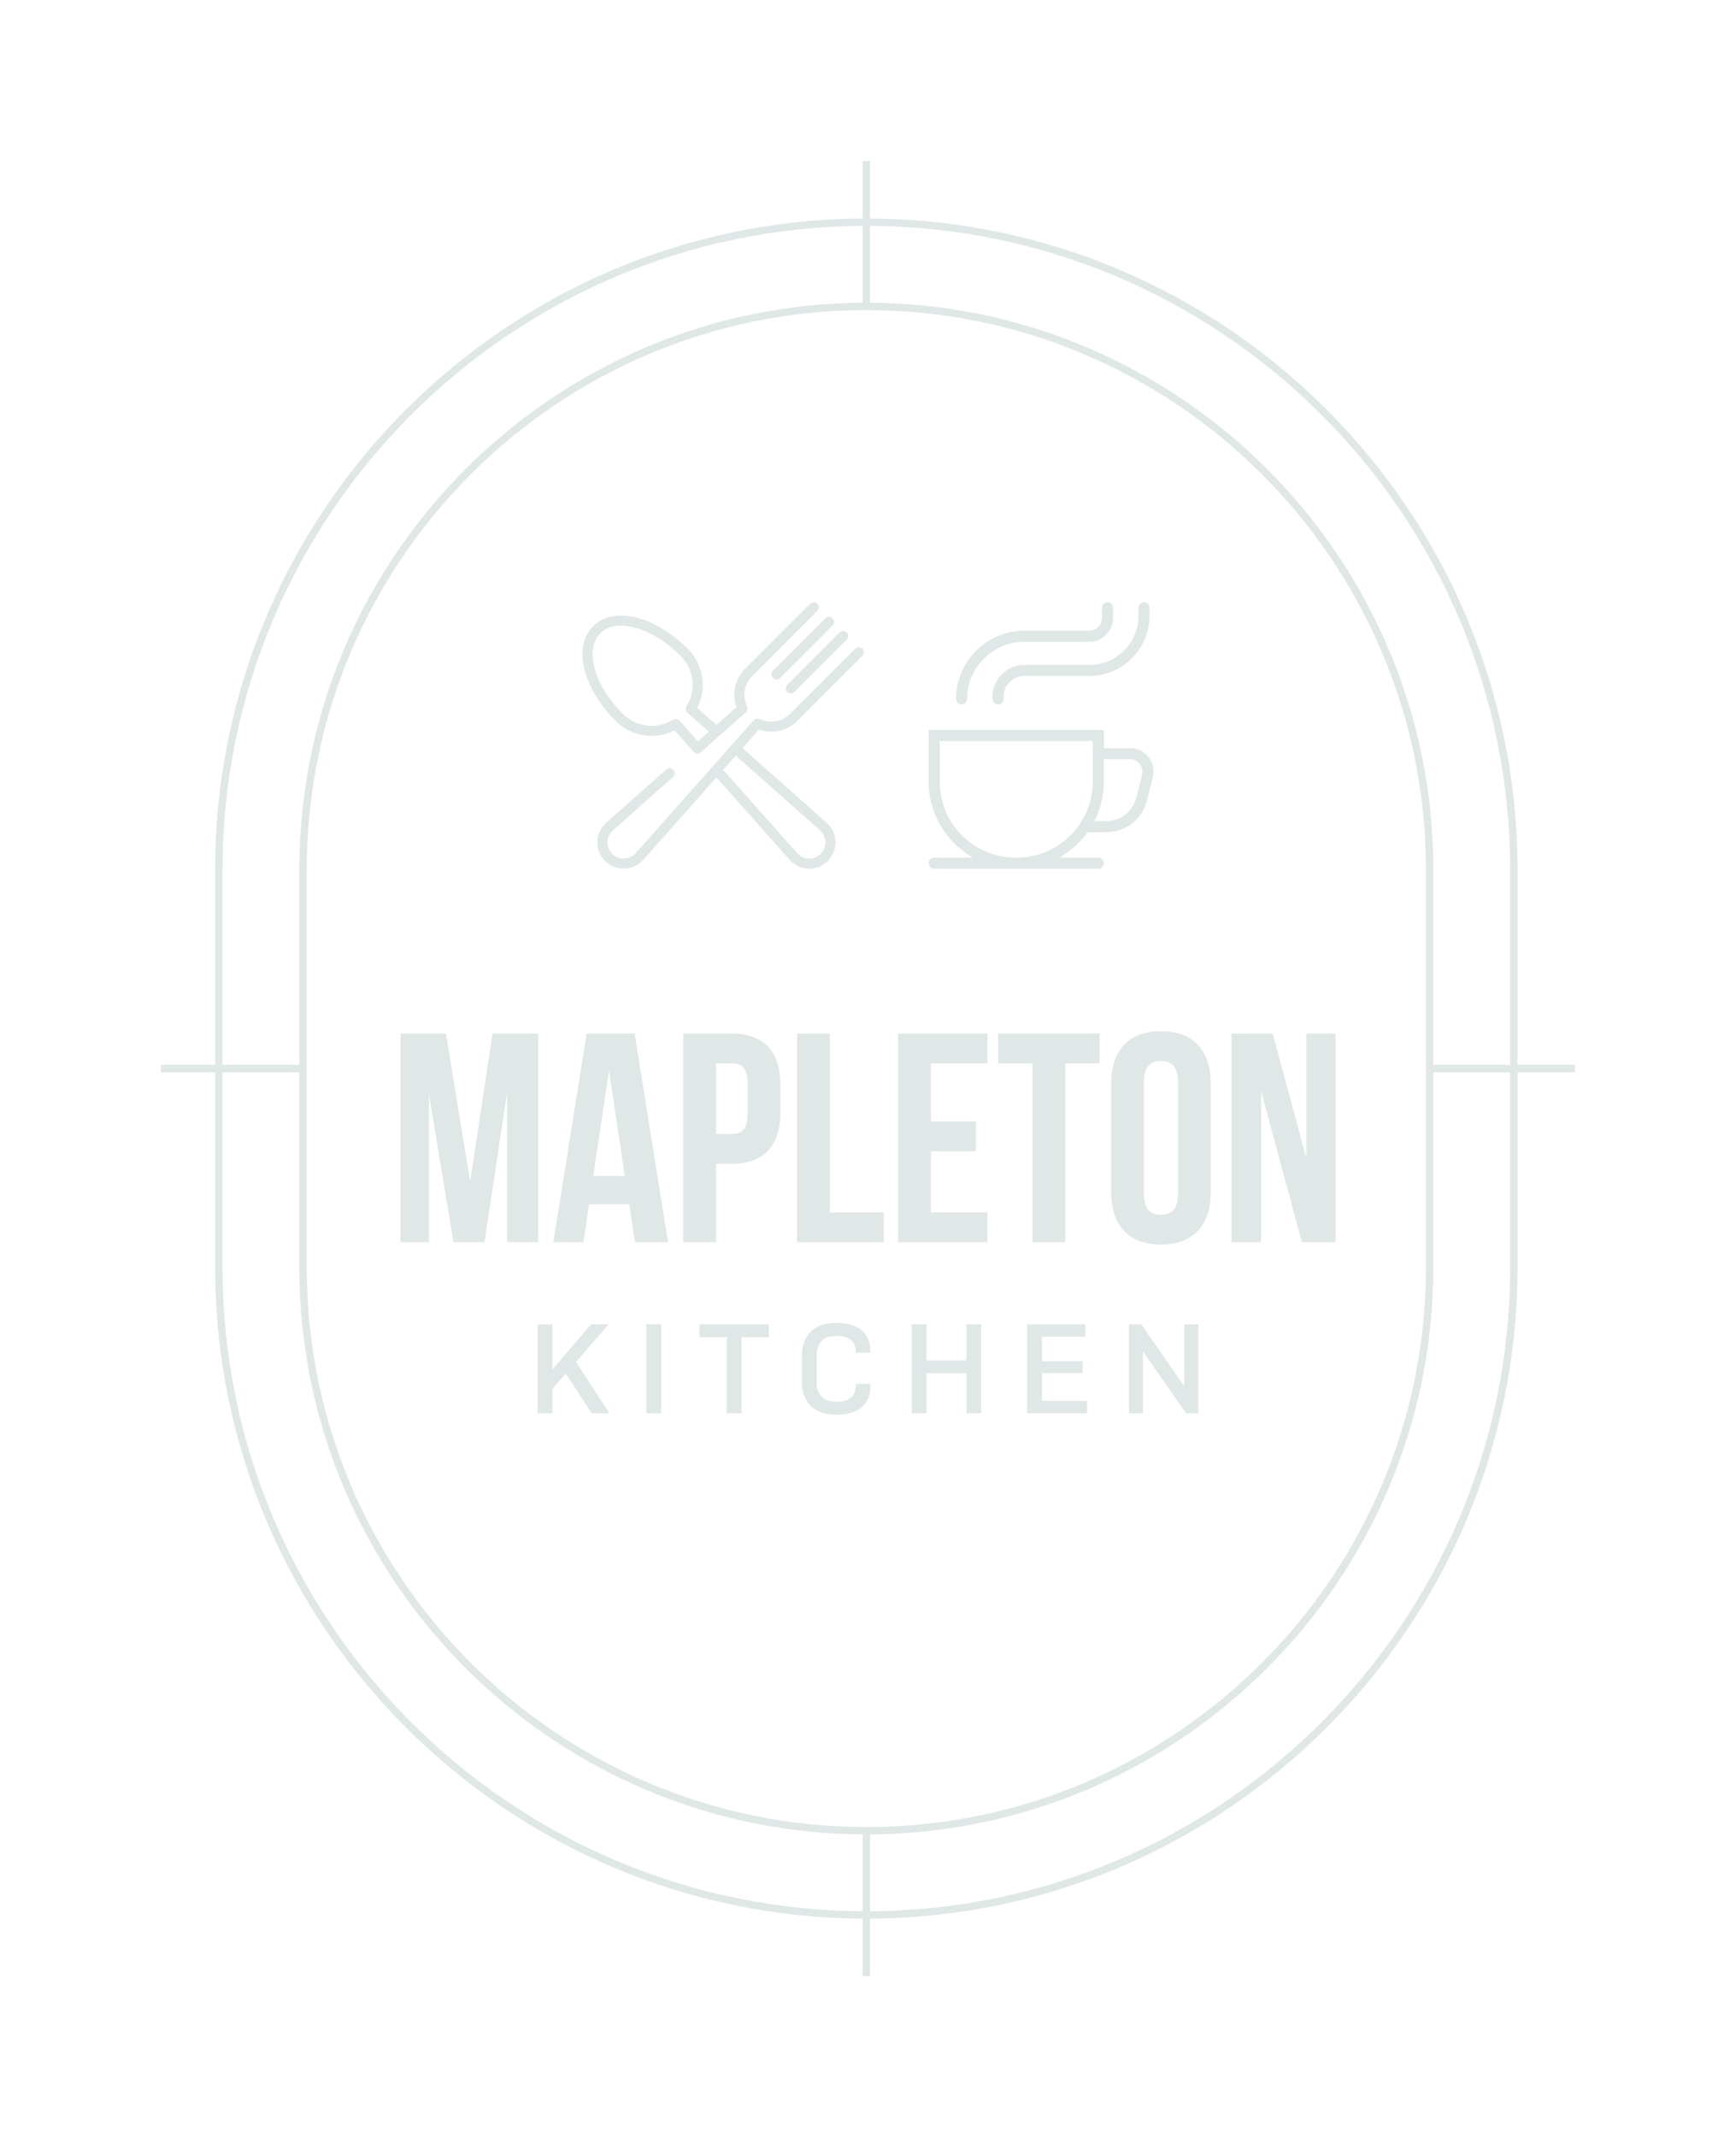 <?xml version="1.0" encoding="iso-8859-1"?>
<!-- Generator: Adobe Illustrator 25.0.0, SVG Export Plug-In . SVG Version: 6.00 Build 0)  -->
<svg version="1.1" id="Layer_1" xmlns="http://www.w3.org/2000/svg" xmlns:xlink="http://www.w3.org/1999/xlink" x="0px" y="0px"
	 viewBox="0 0 305.747 376.337" style="enable-background:new 0 0 305.747 376.337;" xml:space="preserve">
<g>
	<g>
		<g>
			<path style="fill:#E0E8E7;" d="M152.579,337.863c-63.242,0-114.694-51.452-114.694-114.694v-70.002
				c0-63.242,51.452-114.692,114.694-114.692s114.694,51.451,114.694,114.692v70.002
				C267.273,286.411,215.821,337.863,152.579,337.863z M152.579,39.782c-62.522,0-113.387,50.864-113.387,113.385v70.002
				c0,62.522,50.865,113.387,113.387,113.387s113.387-50.865,113.387-113.387v-70.002C265.966,90.646,215.101,39.782,152.579,39.782
				z"/>
			<path style="fill:#E0E8E7;" d="M152.579,323.034c-55.065,0-99.865-44.799-99.865-99.865v-70.002
				c0-55.065,44.799-99.863,99.865-99.863s99.865,44.799,99.865,99.863v70.002C252.444,278.234,207.645,323.034,152.579,323.034z
				 M152.579,54.611c-54.344,0-98.557,44.212-98.557,98.556v70.002c0,54.344,44.213,98.557,98.557,98.557
				s98.557-44.213,98.557-98.557v-70.002C251.136,98.823,206.923,54.611,152.579,54.611z"/>
			<rect x="151.925" y="28.346" style="fill:#E0E8E7;" width="1.308" height="25.611"/>
			<rect x="151.925" y="322.38" style="fill:#E0E8E7;" width="1.308" height="25.611"/>
			<rect x="28.346" y="187.514" style="fill:#E0E8E7;" width="25.611" height="1.308"/>
			<rect x="251.79" y="187.514" style="fill:#E0E8E7;" width="25.611" height="1.308"/>
		</g>
		<g>
			<g>
				<g>
					<path style="fill:#E0E8E7;" d="M97.281,244.559v4.323h-2.599V233.2h2.599v7.957l6.832-7.957h3.092l-5.773,6.608l5.908,9.074
						h-3.114l-4.593-7.015L97.281,244.559z"/>
					<path style="fill:#E0E8E7;" d="M116.458,233.2v15.682h-2.599V233.2H116.458z"/>
					<path style="fill:#E0E8E7;" d="M135.388,235.485h-4.793v13.397h-2.599v-13.397h-4.794V233.2h12.187V235.485z"/>
					<path style="fill:#E0E8E7;" d="M150.711,243.685h2.577v0.627c0,0.613-0.101,1.187-0.303,1.725
						c-0.202,0.538-0.523,1.045-0.963,1.524c-0.44,0.478-1.064,0.859-1.871,1.142c-0.806,0.284-1.755,0.426-2.845,0.426
						c-1.105,0-2.064-0.164-2.879-0.492c-0.814-0.329-1.445-0.769-1.893-1.322c-0.448-0.552-0.777-1.146-0.986-1.781
						c-0.209-0.635-0.313-1.311-0.313-2.027v-4.951c0-0.717,0.104-1.389,0.313-2.016s0.538-1.217,0.986-1.77
						c0.449-0.553,1.08-0.993,1.893-1.322c0.815-0.328,1.774-0.493,2.879-0.493c1.09,0,2.039,0.138,2.845,0.414
						s1.43,0.649,1.871,1.12c0.44,0.47,0.762,0.967,0.963,1.49c0.202,0.523,0.303,1.083,0.303,1.68v0.538h-2.577v-0.403
						c0-0.702-0.268-1.303-0.806-1.803c-0.537-0.5-1.404-0.75-2.599-0.75c-1.21,0-2.091,0.321-2.643,0.963
						c-0.553,0.642-0.829,1.426-0.829,2.352v4.951c0,0.941,0.272,1.733,0.818,2.375c0.545,0.642,1.43,0.963,2.655,0.963
						c1.195,0,2.061-0.257,2.599-0.773c0.538-0.515,0.806-1.146,0.806-1.893V243.685z"/>
					<path style="fill:#E0E8E7;" d="M170.202,248.882v-7.057h-7.035v7.057h-2.599V233.2h2.599v6.362h7.035V233.2h2.599v15.682
						H170.202z"/>
					<path style="fill:#E0E8E7;" d="M180.91,248.882V233.2h10.238v2.195h-7.64v4.302h7.169v2.106h-7.169v4.884h7.953v2.195H180.91z"
						/>
					<path style="fill:#E0E8E7;" d="M208.891,248.882l-7.594-10.894v10.894h-2.465V233.2h2.166l7.58,10.911V233.2h2.486v15.682
						H208.891z"/>
				</g>
				<g>
					<path style="fill:#E0E8E7;" d="M82.804,208.091l3.937-26.087h8.031v36.742h-5.459v-26.35l-3.989,26.35h-5.459l-4.304-25.982
						v25.982h-5.039v-36.742h8.031L82.804,208.091z"/>
					<path style="fill:#E0E8E7;" d="M117.655,218.746h-5.827l-0.997-6.666h-7.086l-0.998,6.666h-5.301l5.879-36.742h8.45
						L117.655,218.746z M104.481,207.094h5.564l-2.782-18.581L104.481,207.094z"/>
					<path style="fill:#E0E8E7;" d="M137.443,191.084v4.777c0,5.879-2.835,9.081-8.609,9.081h-2.729v13.805h-5.774v-36.742h8.503
						C134.609,182.004,137.443,185.206,137.443,191.084z M126.105,187.253v12.44h2.729c1.838,0,2.835-0.84,2.835-3.464v-5.511
						c0-2.624-0.997-3.464-2.835-3.464H126.105z"/>
					<path style="fill:#E0E8E7;" d="M140.382,182.004h5.774v31.494h9.5v5.249h-15.274V182.004z"/>
					<path style="fill:#E0E8E7;" d="M163.949,197.488h7.926v5.249h-7.926v10.76h9.972v5.249h-15.746v-36.742h15.746v5.249h-9.972
						V197.488z"/>
					<path style="fill:#E0E8E7;" d="M175.81,182.004h17.847v5.249h-6.036v31.493h-5.774v-31.493h-6.037V182.004z"/>
					<path style="fill:#E0E8E7;" d="M195.702,190.822c0-5.879,3.097-9.238,8.766-9.238s8.766,3.359,8.766,9.238v19.106
						c0,5.879-3.097,9.238-8.766,9.238s-8.766-3.359-8.766-9.238V190.822z M201.476,210.296c0,2.624,1.155,3.622,2.992,3.622
						c1.838,0,2.992-0.997,2.992-3.622v-19.841c0-2.624-1.155-3.622-2.992-3.622c-1.837,0-2.992,0.997-2.992,3.622V210.296z"/>
					<path style="fill:#E0E8E7;" d="M222.103,192.134v26.612h-5.196v-36.742h7.244l5.931,21.993v-21.993h5.144v36.742h-5.931
						L222.103,192.134z"/>
				</g>
			</g>
			<g>
				<g>
					<g>
						<g>
							<path style="fill:#E0E8E7;" d="M146.616,108.901c-0.348-0.347-0.911-0.348-1.258,0l-9.226,9.225
								c-0.348,0.348-0.348,0.911,0,1.258c0.174,0.174,0.401,0.261,0.629,0.261c0.228,0,0.455-0.087,0.629-0.261l9.226-9.225
								C146.964,109.812,146.964,109.248,146.616,108.901z"/>
						</g>
					</g>
					<g>
						<g>
							<path style="fill:#E0E8E7;" d="M149.125,111.37c-0.348-0.347-0.911-0.347-1.258,0l-9.225,9.225
								c-0.347,0.348-0.347,0.911,0,1.258c0.174,0.174,0.402,0.261,0.629,0.261s0.455-0.087,0.629-0.261l9.225-9.226
								C149.473,112.281,149.473,111.718,149.125,111.37z"/>
						</g>
					</g>
					<g>
						<g>
							<path style="fill:#E0E8E7;" d="M140.422,126.949l11.452-11.452c0.348-0.348,0.348-0.911,0-1.258
								c-0.348-0.347-0.911-0.348-1.258,0l-11.452,11.452c-1.411,1.411-3.568,1.781-5.368,0.921
								c-0.358-0.171-0.786-0.084-1.049,0.212l-3.891,4.384c-0.002,0.002-0.003,0.003-0.005,0.005
								c-0.002,0.002-0.003,0.004-0.004,0.005l-16.819,18.949c-0.004,0.005-0.009,0.01-0.013,0.015
								c-0.055,0.065-0.108,0.122-0.161,0.175c-1.111,1.11-2.917,1.11-4.027,0c-0.538-0.538-0.834-1.253-0.834-2.014
								c0-0.761,0.296-1.476,0.835-2.015c0.052-0.052,0.109-0.104,0.174-0.16c0.005-0.004,0.01-0.008,0.015-0.013l10.515-9.333
								c0.368-0.326,0.401-0.889,0.075-1.256c-0.326-0.368-0.889-0.401-1.256-0.075l-10.508,9.326
								c-0.1,0.086-0.19,0.169-0.274,0.252c-0.874,0.874-1.355,2.036-1.355,3.272c0,1.236,0.481,2.398,1.355,3.272
								c0.902,0.902,2.087,1.353,3.272,1.353c1.185,0,2.37-0.451,3.271-1.353c0.085-0.085,0.168-0.175,0.253-0.275l12.816-14.44
								l12.816,14.44c0.085,0.1,0.168,0.19,0.253,0.274c0.902,0.902,2.087,1.353,3.272,1.353c1.185,0,2.37-0.451,3.272-1.353
								c1.804-1.804,1.804-4.74,0-6.543c-0.085-0.085-0.175-0.168-0.275-0.253l-14.748-13.09l2.885-3.251
								C135.996,129.307,138.641,128.73,140.422,126.949z M144.346,146.156c0.005,0.004,0.01,0.009,0.015,0.013
								c0.065,0.055,0.122,0.108,0.175,0.161c1.11,1.11,1.11,2.917,0,4.027c-1.111,1.11-2.917,1.11-4.028,0
								c-0.053-0.053-0.105-0.11-0.161-0.175c-0.004-0.005-0.008-0.01-0.013-0.015l-12.964-14.606l2.22-2.501L144.346,146.156z"/>
						</g>
					</g>
					<g>
						<g>
							<path style="fill:#E0E8E7;" d="M143.945,106.309c-0.348-0.347-0.911-0.347-1.258,0l-11.452,11.452
								c-1.781,1.781-2.358,4.426-1.53,6.764l-3.524,3.128l-3.387-3.006c1.752-3.446,1.112-7.631-1.667-10.41
								c-2.76-2.76-5.957-4.702-9.001-5.469c-3.178-0.8-5.903-0.266-7.674,1.504c-1.77,1.77-2.305,4.496-1.504,7.674
								c0.767,3.044,2.709,6.241,5.469,9.001c2.779,2.779,6.963,3.418,10.41,1.667c0,0,3.312,3.732,3.354,3.779
								c0.176,0.198,0.42,0.299,0.666,0.299c0.21,0,0.421-0.074,0.59-0.224l7.923-7.032c0.297-0.263,0.383-0.691,0.212-1.049
								c-0.86-1.8-0.49-3.957,0.921-5.368l11.452-11.452C144.293,107.22,144.293,106.657,143.945,106.309z M122.921,130.548
								l-3.239-3.649c-0.287-0.323-0.765-0.394-1.132-0.167c-2.853,1.759-6.502,1.331-8.875-1.042
								c-2.536-2.536-4.312-5.44-5.001-8.177c-0.641-2.547-0.273-4.671,1.037-5.981c1.31-1.31,3.434-1.678,5.981-1.037
								c2.738,0.689,5.642,2.465,8.177,5.001c2.373,2.372,2.801,6.022,1.042,8.875c-0.227,0.368-0.156,0.846,0.167,1.132l3.763,3.34
								L122.921,130.548z"/>
						</g>
					</g>
				</g>
				<g>
					<path style="fill:#E0E8E7;" d="M164.533,152.969c-0.538,0-0.974-0.437-0.974-0.975c0-0.537,0.437-0.975,0.974-0.975h6.742
						l-1.116-0.774c-4.14-2.871-6.611-7.58-6.611-12.597v-9.115h30.858v3.212h4.637c1.277,0,2.46,0.577,3.245,1.584
						c0.786,1.006,1.059,2.293,0.75,3.533l-1.02,4.078c-0.825,3.3-3.776,5.604-7.178,5.604h-3.286l-0.127,0.173
						c-1.01,1.37-2.231,2.557-3.632,3.528l-1.116,0.774h6.742c0.538,0,0.974,0.437,0.974,0.975c0,0.537-0.437,0.975-0.974,0.975
						H164.533z M165.496,137.649c0,7.372,5.998,13.37,13.371,13.37h0.219c7.372,0,13.371-5.998,13.371-13.37v-7.165h-26.96V137.649z
						 M194.405,137.649c0,2.21-0.463,4.345-1.376,6.345l-0.274,0.601h2.084c2.506,0,4.679-1.697,5.287-4.127l1.019-4.078
						c0.163-0.652,0.019-1.33-0.394-1.86c-0.413-0.53-1.036-0.834-1.709-0.834h-4.637V137.649z"/>
					<path style="fill:#E0E8E7;" d="M175.78,124.059c-0.538,0-0.974-0.437-0.974-0.975v-0.413c0-3.08,2.506-5.586,5.586-5.586
						h11.449c4.777,0,8.663-3.886,8.663-8.662v-1.399c0-0.537,0.437-0.975,0.974-0.975s0.974,0.437,0.974,0.975v1.399
						c0,5.851-4.76,10.612-10.612,10.612h-11.449c-2.005,0-3.637,1.631-3.637,3.637v0.413
						C176.755,123.622,176.318,124.059,175.78,124.059z"/>
					<path style="fill:#E0E8E7;" d="M169.356,124.059c-0.538,0-0.974-0.437-0.974-0.975c0-6.623,5.387-12.011,12.01-12.011h11.449
						c1.233,0,2.238-1.004,2.238-2.238v-1.813c0-0.537,0.437-0.975,0.974-0.975c0.538,0,0.974,0.437,0.974,0.975v1.813
						c0,2.309-1.878,4.187-4.186,4.187h-11.449c-5.548,0-10.062,4.514-10.062,10.061
						C170.33,123.622,169.893,124.059,169.356,124.059z"/>
				</g>
			</g>
		</g>
	</g>
</g>
<g>
</g>
<g>
</g>
<g>
</g>
<g>
</g>
<g>
</g>
<g>
</g>
</svg>
